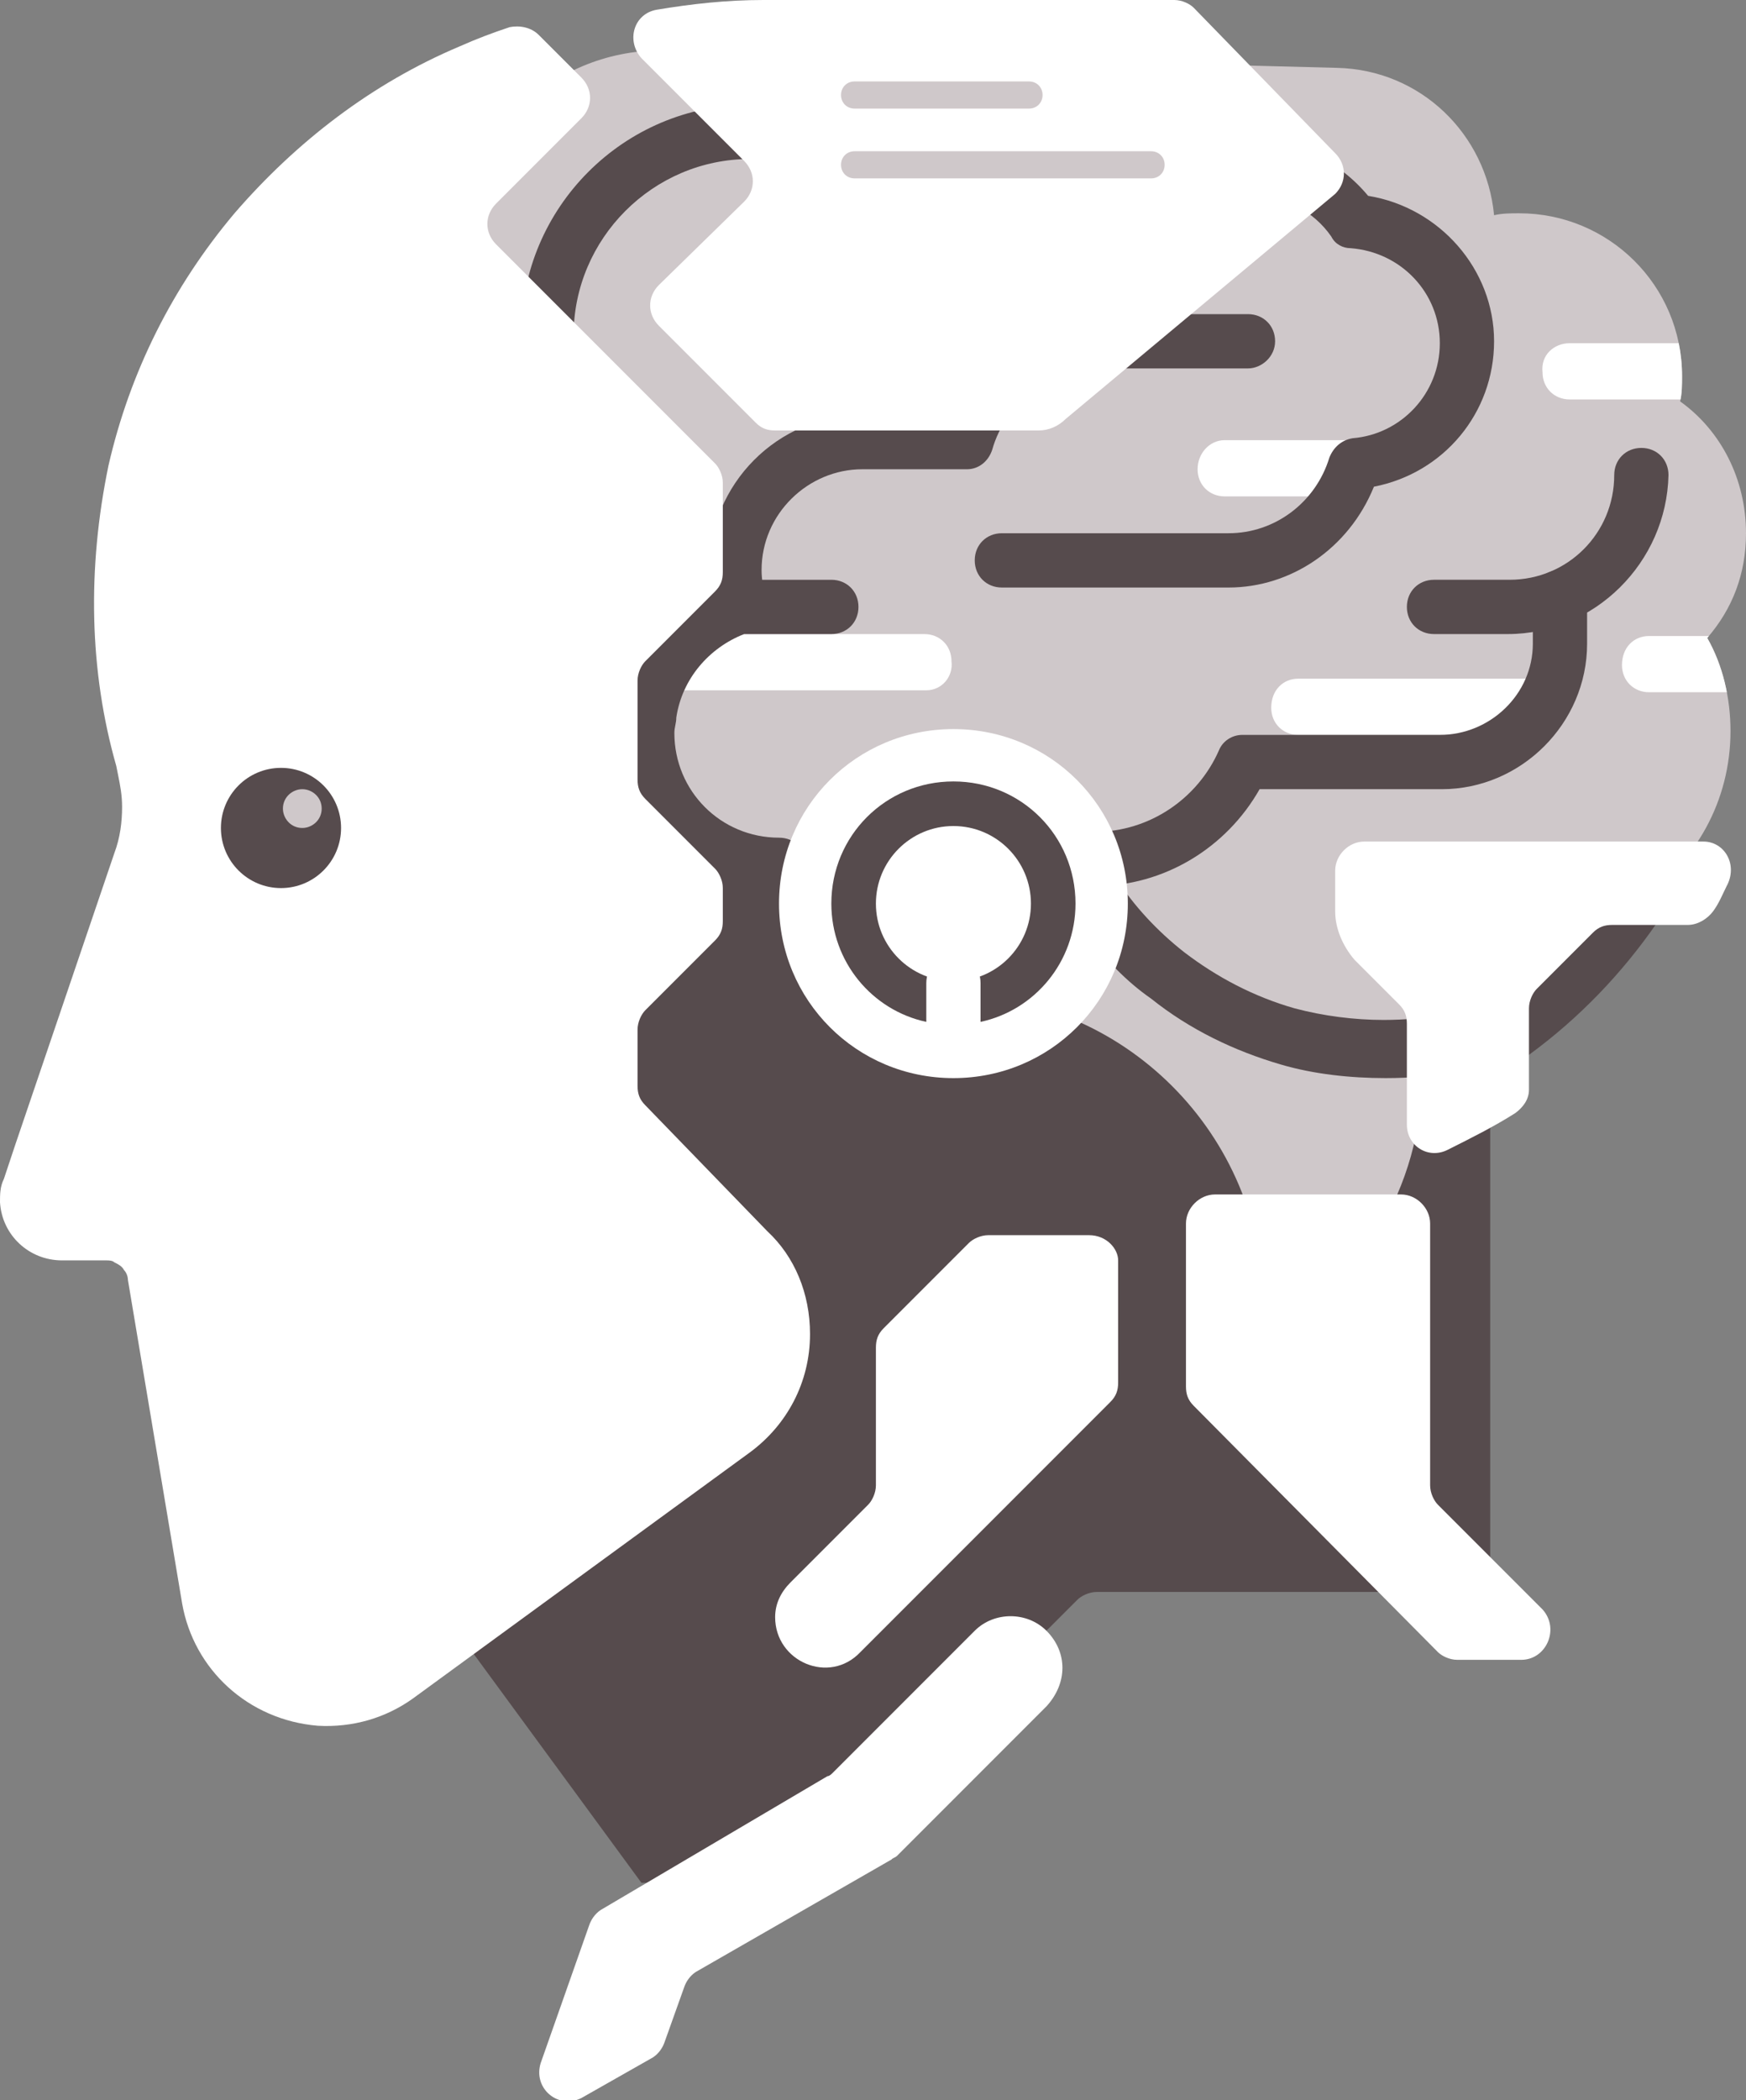 <?xml version="1.0" encoding="utf-8"?>
<!-- Generator: Adobe Illustrator 22.1.0, SVG Export Plug-In . SVG Version: 6.00 Build 0)  -->
<svg version="1.1" id="Layer_1" xmlns="http://www.w3.org/2000/svg" xmlns:xlink="http://www.w3.org/1999/xlink" x="0px" y="0px"
	 viewBox="0 0 90.1 108.3" style="enable-background:new 0 0 90.1 108.3;" xml:space="preserve">
<rect x="0" y="0" width="90.1" height="108.3" fill="#808080" stroke="none"/>
<style type="text/css">
	.st0{fill:#564B4D;}
	.st1{fill:#CFC8CA;}
	.st2{fill:#FFFFFF;}
	.st3{clip-path:url(#SVGID_2_);}
	.st4{fill-rule:evenodd;clip-rule:evenodd;fill:#564B4D;}
	.st5{fill-rule:evenodd;clip-rule:evenodd;fill:#CFC8CA;}
</style>
<g>
	<g>
		<path class="st0" d="M49.2,46.5l37.4-0.9l-1.1,2c-1.8,2.6-4,4.9-6.6,6.8l-2,3.8v22.1l-5.6,1.8H56.6c-0.4,0-0.8,0.2-1,0.4l-1.5,1.5
			l-15,13.1h-6l-8.8-12v-72L49.2,46.5z"/>
	</g>
	<g>
		<path class="st1" d="M73.4,55.3c0-8.9-7.2-16.1-16.1-16.1c-5.7,0-10.6,2.9-13.5,7.3c-1.3,2,2.5,4.8,5.3,4.8
			c8.9,0,16.1,7.2,16.1,16.1c0,0.7,0,1.3-0.1,1.9C70.1,66.5,73.4,61.3,73.4,55.3z"/>
	</g>
	<g>
		<path class="st1" d="M74.7,52.4c-1,0.2-2.1,0.3-3.2,0.3c-1.6,0-3.1-0.2-4.6-0.6c-2.1-0.6-4-1.6-5.7-2.9c-1.4-1.1-2.6-2.4-3.5-3.8
			l-16.4-0.9c-3.8,0-6.8-3-6.8-6.8c0-0.3,0-0.7,0.1-1C33.2,37.5,31.7,38,30,38c-4.6,0-8.4-3.7-8.4-8.4c0-4,2.7-7.3,6.4-8.1
			c-2.6-1.9-4.3-5-4.3-8.5c0-5.8,4.7-10.4,10.4-10.4c0.1,0,0.2,0,0.3,0L69,3.5c4.3,0.1,7.7,3.4,8.1,7.6c0.4-0.1,0.9-0.1,1.3-0.1
			c4.6,0,8.4,3.7,8.4,8.4c0,0.4,0,0.9-0.1,1.3c2.1,1.5,3.4,4,3.4,6.8c0,2.1-0.7,3.9-2,5.4c0.8,1.4,1.2,3.1,1.2,4.8
			c0,3.6-1.8,6.8-4.7,8.7L74.7,52.4z"/>
	</g>
	<g>
		<path class="st2" d="M47.8,35.6H35.1v-2.9h12.6c0.8,0,1.4,0.6,1.4,1.4v0C49.2,34.9,48.6,35.6,47.8,35.6z"/>
	</g>
	<g>
		<path class="st2" d="M67,35h12.6v2.9H67c-0.8,0-1.4-0.6-1.4-1.4v0C65.6,35.6,66.2,35,67,35z"/>
	</g>
	<g>
		<path class="st2" d="M63.2,22.7H70v2.9h-6.8c-0.8,0-1.4-0.6-1.4-1.4v0C61.8,23.4,62.4,22.7,63.2,22.7z"/>
	</g>
	<g>
		<defs>
			<path id="SVGID_1_" d="M74.7,52.4c-1,0.2-2.1,0.3-3.2,0.3c-1.6,0-3.1-0.2-4.6-0.6c-2.1-0.6-4-1.6-5.7-2.9
				c-1.4-1.1-2.6-2.4-3.5-3.8l-16.4-0.9c-3.8,0-6.8-3-6.8-6.8c0-0.3,0-0.7,0.1-1C33.2,37.5,31.7,38,30,38c-4.6,0-8.4-3.7-8.4-8.4
				c0-4,2.7-7.3,6.4-8.1c-2.6-1.9-4.3-5-4.3-8.5c0-5.8,4.7-10.4,10.4-10.4c0.1,0,0.2,0,0.3,0L69,3.5c4.3,0.1,7.7,3.4,8.1,7.6
				c0.4-0.1,0.9-0.1,1.3-0.1c4.6,0,8.4,3.7,8.4,8.4c0,0.4,0,0.9-0.1,1.3c2.1,1.5,3.4,4,3.4,6.8c0,2.1-0.7,3.9-2,5.4
				c0.8,1.4,1.2,3.1,1.2,4.8c0,3.6-1.8,6.8-4.7,8.7L74.7,52.4z"/>
		</defs>
		<clipPath id="SVGID_2_">
			<use xlink:href="#SVGID_1_"  style="overflow:visible;"/>
		</clipPath>
		<g class="st3">
			<path class="st2" d="M85.1,32.8h6.4v2.9h-6.4c-0.8,0-1.4-0.6-1.4-1.4v0C83.7,33.4,84.3,32.8,85.1,32.8z"/>
		</g>
		<g class="st3">
			<path class="st2" d="M81,17.7h8.5v2.9H81c-0.8,0-1.4-0.6-1.4-1.4v0C79.5,18.3,80.2,17.7,81,17.7z"/>
		</g>
	</g>
	<g>
		<g>
			<path class="st0" d="M56.1,48.3c1,1.2,2,2.3,3.3,3.2c2,1.6,4.3,2.7,6.7,3.4c1.7,0.5,3.6,0.7,5.4,0.7h0c1.3,0,2.5-0.1,3.7-0.4
				l-0.6-2.9c-1,0.2-2.1,0.3-3.2,0.3c0,0,0,0,0,0c-1.5,0-3.1-0.2-4.6-0.6c-2.1-0.6-4-1.6-5.7-2.9c-1.4-1.1-2.6-2.4-3.5-3.8
				L56.1,48.3z"/>
		</g>
		<g>
			<path class="st0" d="M77.8,32.7H74c-0.8,0-1.4-0.6-1.4-1.4c0-0.8,0.6-1.4,1.4-1.4h3.9c3,0,5.4-2.4,5.4-5.4c0-0.8,0.6-1.4,1.4-1.4
				c0.8,0,1.4,0.6,1.4,1.4C86,29,82.3,32.7,77.8,32.7z"/>
		</g>
		<g>
			<path class="st0" d="M56.5,45.7c-0.8,0-1.4-0.6-1.4-1.4c0-0.8,0.6-1.4,1.4-1.4c2.8,0,5.3-1.7,6.4-4.2c0.2-0.5,0.7-0.8,1.2-0.8
				l10.2,0c2.6,0,4.8-2.1,4.8-4.7v-2.4c0-0.8,0.6-1.4,1.4-1.4c0.8,0,1.4,0.6,1.4,1.4v2.4c0,4.1-3.4,7.5-7.5,7.5l-9.4,0
				C63.3,43.7,60.1,45.7,56.5,45.7z"/>
		</g>
		<g>
			<path class="st0" d="M28.3,18.6c-0.8,0-1.4-0.6-1.4-1.4c0-6.5,5.3-11.8,11.8-11.8c0.8,0,1.4,0.6,1.4,1.4s-0.6,1.4-1.4,1.4
				c-5,0-9.1,4.1-9.1,9.1C29.7,18,29.1,18.6,28.3,18.6z"/>
		</g>
		<g>
			<path class="st0" d="M63.4,30.3H51.7c-0.8,0-1.4-0.6-1.4-1.4c0-0.8,0.6-1.4,1.4-1.4h11.7c2.4,0,4.5-1.6,5.2-3.9
				c0.2-0.5,0.6-0.9,1.2-1c2.5-0.2,4.5-2.3,4.5-4.9c0-2.6-2-4.7-4.6-4.9c-0.4,0-0.8-0.2-1-0.6c-0.9-1.3-2.4-2.1-4-2.1
				c-0.8,0-1.4-0.6-1.4-1.4c0-0.8,0.6-1.4,1.4-1.4c2.3,0,4.4,1,5.9,2.8c3.7,0.6,6.5,3.8,6.5,7.5c0,3.7-2.6,6.8-6.2,7.5
				C69.6,28.3,66.6,30.3,63.4,30.3z"/>
		</g>
		<g>
			<path class="st0" d="M38.2,32.6c-0.6,0-1.1-0.4-1.3-1c-0.2-0.7-0.3-1.5-0.3-2.3c0-4.3,3.5-7.9,7.9-7.9l4.4,0
				c1.4-3.1,4.5-5.2,8-5.2h7.5c0.8,0,1.4,0.6,1.4,1.4S65.1,19,64.4,19h-7.5c-2.6,0-5,1.7-5.7,4.2c-0.2,0.6-0.7,1-1.3,1c0,0,0,0,0,0
				l-5.4,0c-2.8,0-5.2,2.3-5.2,5.2c0,0.5,0.1,1,0.2,1.5c0.2,0.7-0.2,1.5-0.9,1.7C38.5,32.6,38.4,32.6,38.2,32.6z"/>
		</g>
		<g>
			<path class="st0" d="M40.4,45.9c-4.5,0-8.2-3.7-8.2-8.2c0-0.4,0-0.8,0.1-1.2c0.5-3,2.6-5.5,5.5-6.5c0.1,0,0.3-0.1,0.4-0.1h4.7
				c0.8,0,1.4,0.6,1.4,1.4c0,0.8-0.6,1.4-1.4,1.4h-4.5c-1.8,0.7-3.2,2.3-3.5,4.3c0,0.3-0.1,0.5-0.1,0.8c0,3,2.4,5.4,5.4,5.4
				c0.8,0,1.4,0.6,1.4,1.4C41.8,45.3,41.1,45.9,40.4,45.9z"/>
		</g>
	</g>
	<g>
		<path class="st2" d="M78.5,85.6h-3.3c-0.4,0-0.8-0.2-1-0.4L61.6,72.5c-0.3-0.3-0.4-0.6-0.4-1v-8.4c0-0.8,0.7-1.5,1.5-1.5l9.6,0
			c0.8,0,1.5,0.7,1.5,1.5v13.5c0,0.4,0.2,0.8,0.4,1l5.4,5.4C80.5,84,79.8,85.6,78.5,85.6z M87.9,43.4l-7.3,0l-10.2,0
			c-0.8,0-1.5,0.7-1.5,1.5l0,2.1c0,0.9,0.4,1.8,1,2.5l2.3,2.3c0.3,0.3,0.4,0.6,0.4,1l0,5.2c0,1.1,1.1,1.8,2.1,1.3
			c1.2-0.6,2.4-1.2,3.5-1.9c0.4-0.3,0.7-0.7,0.7-1.2l0-4.2c0-0.4,0.2-0.8,0.4-1l2.9-2.9c0.3-0.3,0.6-0.4,1-0.4l3.9,0
			c0.5,0,1-0.3,1.3-0.7c0.3-0.4,0.5-0.9,0.7-1.3C89.7,44.6,89,43.4,87.9,43.4z M56.2,63.7H51c-0.4,0-0.8,0.2-1,0.4l-4.4,4.4
			c-0.3,0.3-0.4,0.6-0.4,1v7.1c0,0.4-0.2,0.8-0.4,1l-4,4c-0.5,0.5-0.8,1.1-0.8,1.8l0,0c0,2.3,2.8,3.5,4.4,1.8l12.9-12.9
			c0.3-0.3,0.4-0.6,0.4-1v-6.3C57.7,64.4,57.1,63.7,56.2,63.7z M54,84.1L54,84.1c-1-1-2.7-1-3.7,0l-7.3,7.3
			c-0.1,0.1-0.2,0.2-0.3,0.2L31,98.5c-0.3,0.2-0.5,0.5-0.6,0.8l-2.5,7.1c-0.4,1.3,0.9,2.4,2.1,1.8l3.7-2.1c0.3-0.2,0.5-0.5,0.6-0.8
			l1-2.8c0.1-0.3,0.3-0.6,0.6-0.8l10.1-5.8c0.1-0.1,0.2-0.1,0.3-0.2l7.7-7.7C55.1,86.8,55.1,85.2,54,84.1z M39.4,0
			c-1.9,0-3.7,0.2-5.5,0.5c-1.2,0.2-1.6,1.6-0.8,2.5l5.3,5.3c0.6,0.6,0.6,1.5,0,2.1L34,14.7c-0.6,0.6-0.6,1.5,0,2.1l5,5
			c0.3,0.3,0.6,0.4,1,0.4h13.6c0.5,0,1-0.2,1.4-0.6L68.9,10c0.6-0.6,0.6-1.5,0-2.1l-7.3-7.5C61.4,0.2,61,0,60.6,0H39.4z M49.2,37.6
			c-5,0-9,4-9,9s4,9,9,9s9-4,9-9S54.2,37.6,49.2,37.6z"/>
	</g>
	<g>
		<path class="st0" d="M50.6,52.7c2.8-0.6,4.9-3.1,4.9-6.1c0-3.5-2.8-6.3-6.3-6.3c-3.5,0-6.3,2.8-6.3,6.3c0,3,2.1,5.5,4.9,6.1l0-2
			c0-0.8,0.6-1.4,1.4-1.4l0,0c0.8,0,1.4,0.6,1.4,1.4L50.6,52.7z"/>
	</g>
	<g>
		<path class="st2" d="M6.1,40c0.1,0.5,0.2,1,0.2,1.6c0,0.8-0.1,1.6-0.4,2.4L0.8,59l-0.6,1.8C0,61.2,0,61.6,0,62
			c0.1,1.7,1.5,3,3.2,3h2.3c0.1,0,0.3,0,0.4,0.1c0.2,0.1,0.4,0.2,0.5,0.4c0.1,0.1,0.2,0.3,0.2,0.5l2.8,16.7c0.6,3.4,3.4,6,7,6.3
			c1.8,0.1,3.5-0.4,4.9-1.4l17.4-12.7c1.9-1.4,3.1-3.6,3.1-6.1c0-2.1-0.8-4-2.2-5.3L33.3,57c-0.3-0.3-0.4-0.6-0.4-1l0-2.9
			c0-0.4,0.2-0.8,0.4-1l3.6-3.6c0.3-0.3,0.4-0.6,0.4-1v-1.7c0-0.4-0.2-0.8-0.4-1l-3.6-3.6c-0.3-0.3-0.4-0.6-0.4-1v-5.1
			c0-0.4,0.2-0.8,0.4-1l3.6-3.6c0.3-0.3,0.4-0.6,0.4-1v-4.6c0-0.4-0.2-0.8-0.4-1L25.6,12.6c-0.6-0.6-0.6-1.5,0-2.1L30,6.1
			c0.6-0.6,0.6-1.5,0-2.1l-2.2-2.2c-0.4-0.4-1-0.5-1.5-0.4c-0.9,0.3-1.7,0.6-2.6,1c-4.5,1.9-8.4,4.9-11.6,8.6
			c-3.2,3.8-5.4,8.2-6.5,13C4.5,29.3,4.6,34.6,6,39.5L6.1,40z"/>
	</g>
	<g>
		<circle class="st4" cx="14.5" cy="42.7" r="3.1"/>
	</g>
	<g>
		<path class="st5" d="M16.6,41.7c0,0.6-0.5,1-1,1c-0.6,0-1-0.5-1-1c0-0.6,0.5-1,1-1C16.1,40.7,16.6,41.1,16.6,41.7z"/>
	</g>
	<g>
		<g>
			<circle class="st2" cx="49.2" cy="46.6" r="4"/>
		</g>
		<g>
			<path class="st1" d="M53.1,5.6h-9c-0.4,0-0.7-0.3-0.7-0.7v0c0-0.4,0.3-0.7,0.7-0.7h9c0.4,0,0.7,0.3,0.7,0.7v0
				C53.8,5.3,53.5,5.6,53.1,5.6z"/>
		</g>
		<g>
			<path class="st1" d="M59.4,9.2H44.1c-0.4,0-0.7-0.3-0.7-0.7l0,0c0-0.4,0.3-0.7,0.7-0.7h15.3c0.4,0,0.7,0.3,0.7,0.7l0,0
				C60.1,8.9,59.8,9.2,59.4,9.2z"/>
		</g>
	</g>
</g>
</svg>
